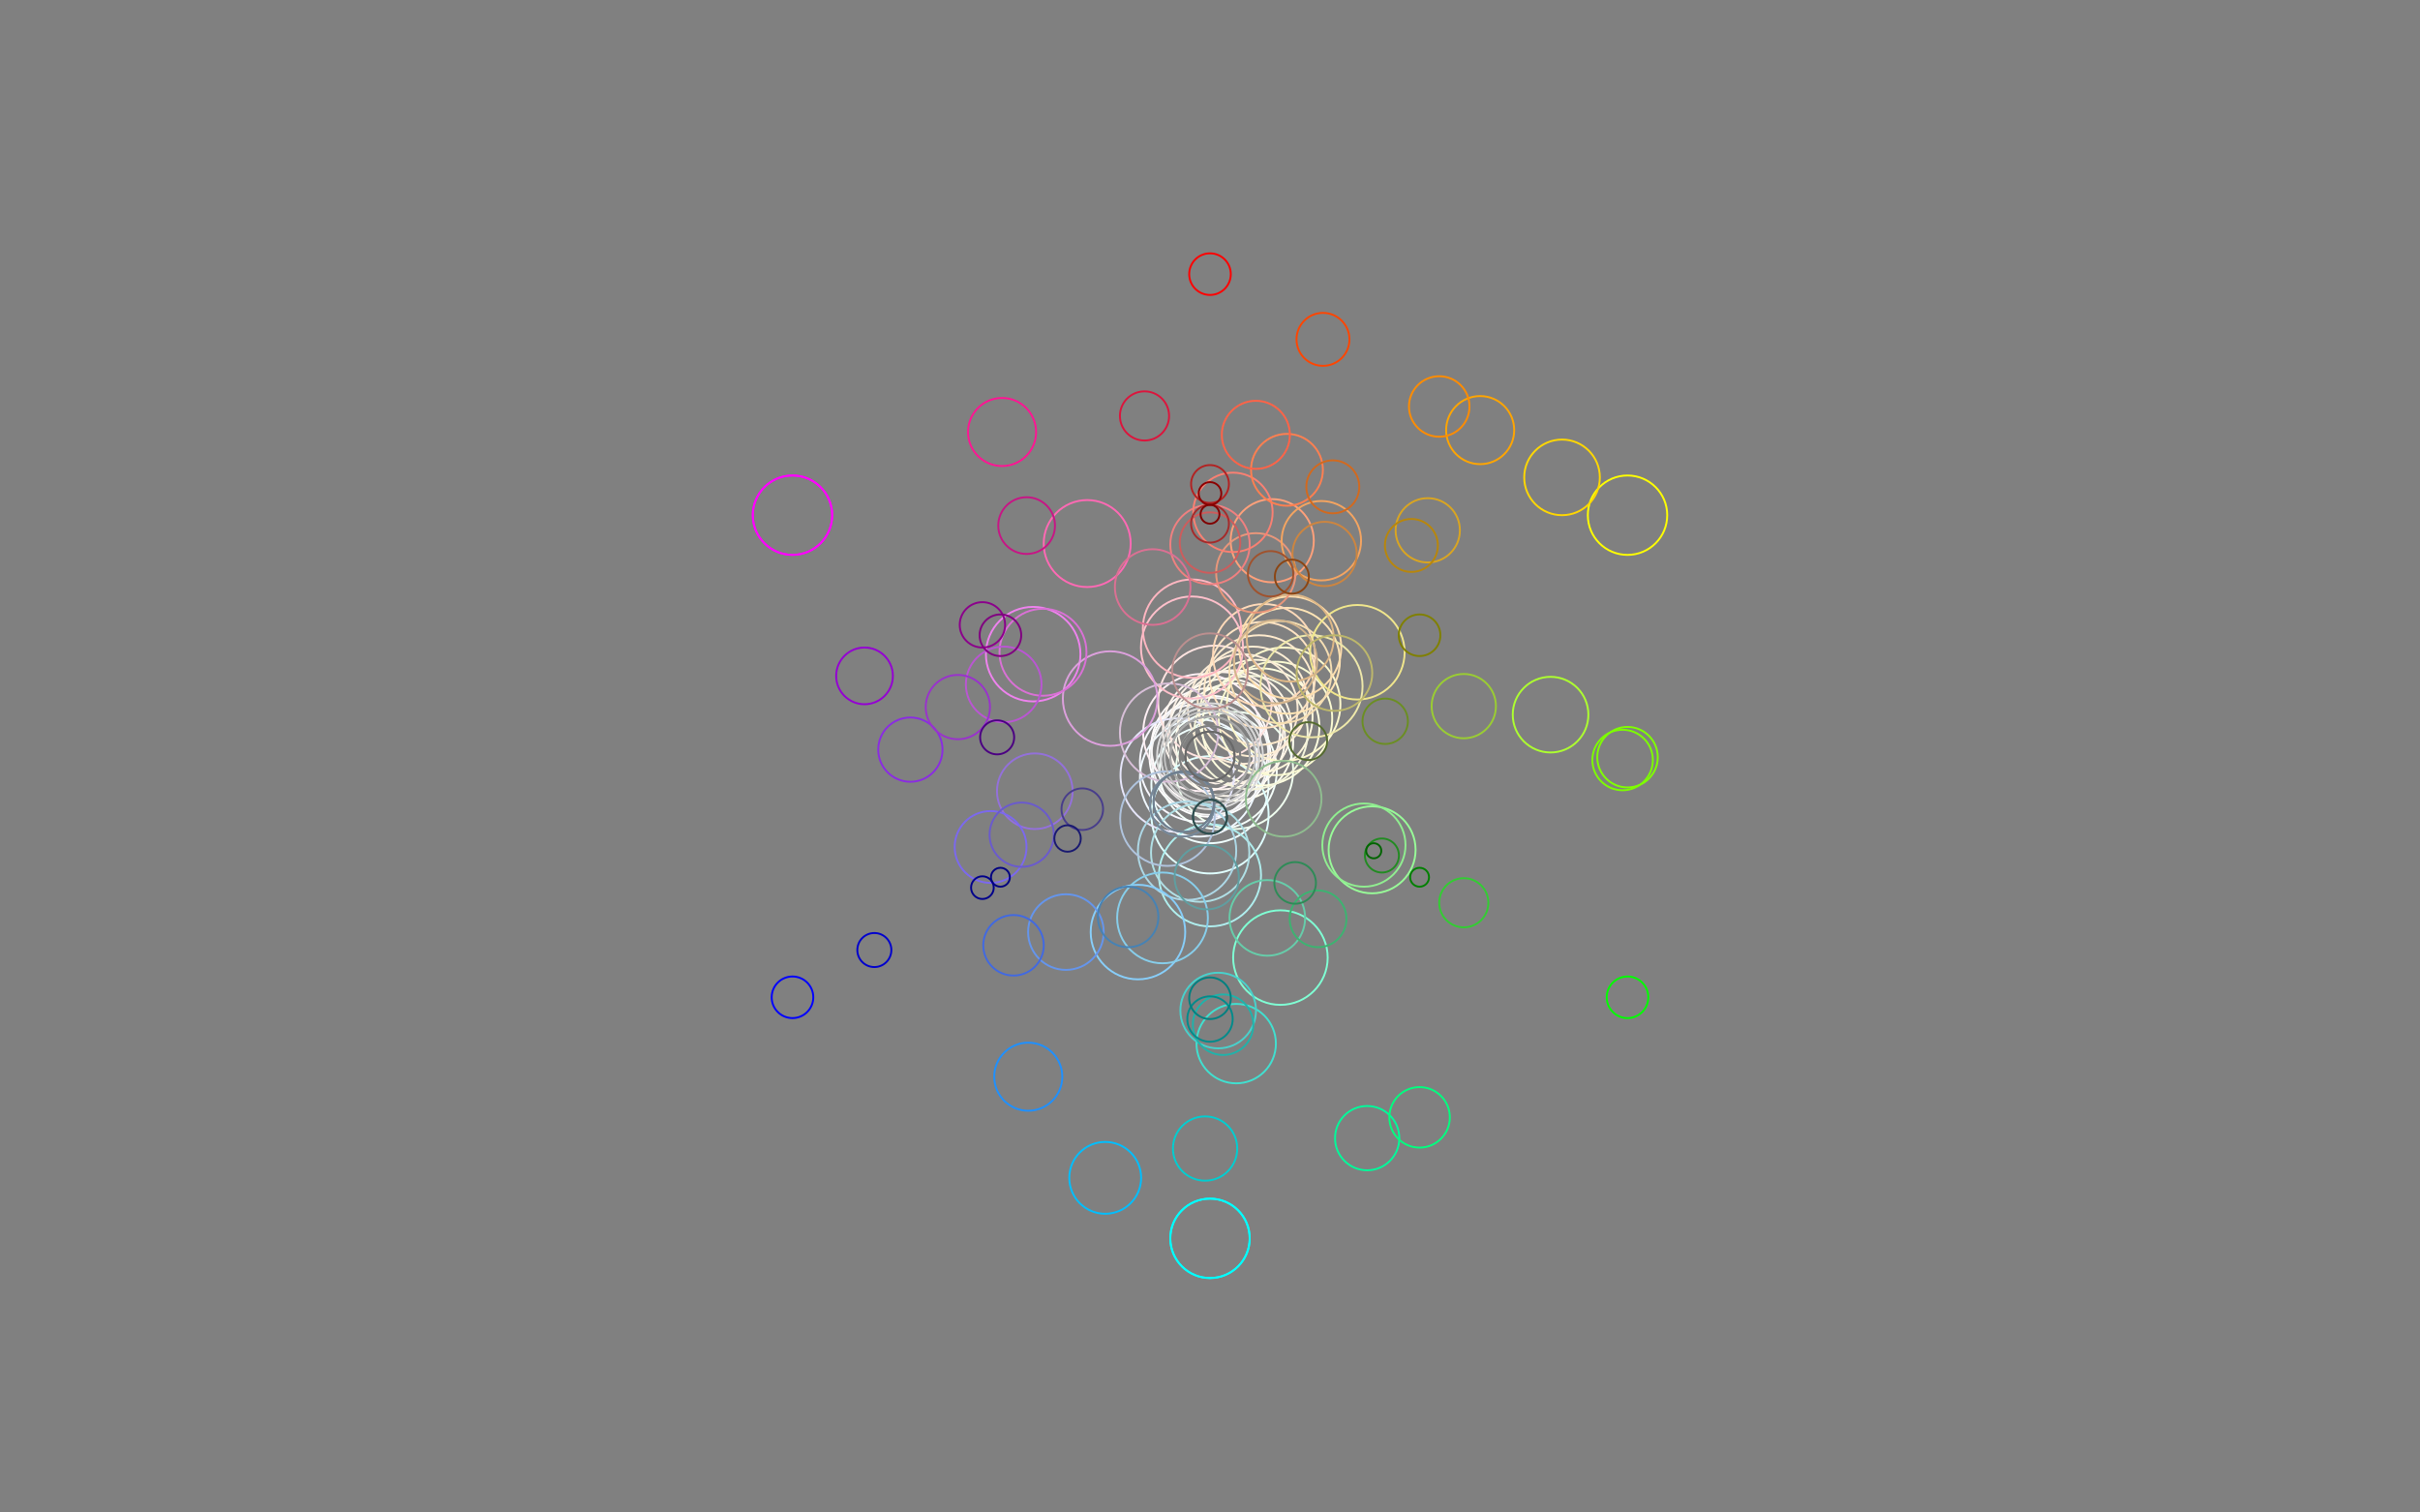 <?xml version="1.0" ?><svg xmlns="http://www.w3.org/2000/svg" version="1.1" width="1280" height="800">
	<rect x="0" y="0" width="1280" height="800" fill="grey"></rect>
	<circle fill="none" stroke="white" cx="640" cy="400" r="32"></circle>
	<circle fill="none" stroke="snow" cx="640" cy="395" r="31"></circle>
	<circle fill="none" stroke="ghostwhite" cx="633.938" cy="403.5" r="31"></circle>
	<circle fill="none" stroke="ivory" cx="652.99" cy="392.5" r="31"></circle>
	<circle fill="none" stroke="mintcream" cx="644.33" cy="407.5" r="31"></circle>
	<circle fill="none" stroke="azure" cx="640" cy="415" r="31"></circle>
	<circle fill="none" stroke="floralwhite" cx="648.66" cy="390" r="31"></circle>
	<circle fill="none" stroke="aliceblue" cx="633.938" cy="411.5" r="31"></circle>
	<circle fill="none" stroke="lavenderblush" cx="635.67" cy="387.5" r="31"></circle>
	<circle fill="none" stroke="seashell" cx="646.062" cy="386.5" r="31"></circle>
	<circle fill="none" stroke="whitesmoke" cx="640" cy="400" r="31"></circle>
	<circle fill="none" stroke="honeydew" cx="652.99" cy="407.5" r="31"></circle>
	<circle fill="none" stroke="lightcyan" cx="640" cy="431" r="31"></circle>
	<circle fill="none" stroke="lightyellow" cx="666.847" cy="384.5" r="31"></circle>
	<circle fill="none" stroke="oldlace" cx="652.99" cy="384.5" r="30"></circle>
	<circle fill="none" stroke="cornsilk" cx="664.249" cy="379" r="30"></circle>
	<circle fill="none" stroke="linen" cx="648.66" cy="385" r="30"></circle>
	<circle fill="none" stroke="lavender" cx="622.679" cy="410" r="30"></circle>
	<circle fill="none" stroke="lemonchiffon" cx="678.971" cy="372.5" r="30"></circle>
	<circle fill="none" stroke="lightgoldenrodyellow" cx="674.641" cy="380" r="30"></circle>
	<circle fill="none" stroke="beige" cx="661.651" cy="387.5" r="30"></circle>
	<circle fill="none" stroke="mistyrose" cx="642.598" cy="371.5" r="30"></circle>
	<circle fill="none" stroke="papayawhip" cx="662.517" cy="371" r="29"></circle>
	<circle fill="none" stroke="antiquewhite" cx="657.321" cy="375" r="29"></circle>
	<circle fill="none" stroke="blanchedalmond" cx="665.981" cy="365" r="29"></circle>
	<circle fill="none" stroke="bisque" cx="667.713" cy="357" r="28"></circle>
	<circle fill="none" stroke="moccasin" cx="680.703" cy="349.5" r="28"></circle>
	<circle fill="none" stroke="gainsboro" cx="640" cy="400" r="28"></circle>
	<circle fill="none" stroke="peachpuff" cx="668.579" cy="346.5" r="27"></circle>
	<circle fill="none" stroke="paleturquoise" cx="640" cy="463" r="27"></circle>
	<circle fill="none" stroke="navajowhite" cx="682.435" cy="342.5" r="27"></circle>
	<circle fill="none" stroke="pink" cx="630.474" cy="342.5" r="27"></circle>
	<circle fill="none" stroke="wheat" cx="677.239" cy="355.5" r="27"></circle>
	<circle fill="none" stroke="palegoldenrod" cx="693.694" cy="363" r="27"></circle>
	<circle fill="none" stroke="lightgray" cx="640" cy="400" r="26"></circle>
	<circle fill="none" stroke="lightgrey" cx="640" cy="400" r="26"></circle>
	<circle fill="none" stroke="lightpink" cx="630.474" cy="332.5" r="26"></circle>
	<circle fill="none" stroke="powderblue" cx="634.804" cy="451" r="26"></circle>
	<circle fill="none" stroke="thistle" cx="618.349" cy="387.5" r="26"></circle>
	<circle fill="none" stroke="lightblue" cx="627.876" cy="450" r="26"></circle>
	<circle fill="none" stroke="khaki" cx="717.942" cy="345" r="25"></circle>
	<circle fill="none" stroke="violet" cx="546.469" cy="346" r="25"></circle>
	<circle fill="none" stroke="plum" cx="587.172" cy="369.5" r="25"></circle>
	<circle fill="none" stroke="lightsteelblue" cx="617.483" cy="433" r="25"></circle>
	<circle fill="none" stroke="aquamarine" cx="677.239" cy="506.5" r="25"></circle>
	<circle fill="none" stroke="lightskyblue" cx="601.895" cy="493" r="25"></circle>
	<circle fill="none" stroke="silver" cx="640" cy="400" r="24"></circle>
	<circle fill="none" stroke="skyblue" cx="614.885" cy="485.5" r="24"></circle>
	<circle fill="none" stroke="palegreen" cx="725.737" cy="449.5" r="23"></circle>
	<circle fill="none" stroke="orchid" cx="551.665" cy="345" r="23"></circle>
	<circle fill="none" stroke="burlywood" cx="682.435" cy="337.5" r="23"></circle>
	<circle fill="none" stroke="hotpink" cx="575.048" cy="287.5" r="23"></circle>
	<circle fill="none" stroke="lightsalmon" cx="672.909" cy="286" r="22"></circle>
	<circle fill="none" stroke="tan" cx="674.641" cy="350" r="22"></circle>
	<circle fill="none" stroke="lightgreen" cx="721.406" cy="447" r="22"></circle>
	<circle fill="none" stroke="magenta" cx="419.164" cy="272.5" r="21"></circle>
	<circle fill="none" stroke="yellow" cx="860.836" cy="272.5" r="21"></circle>
	<circle fill="none" stroke="aqua" cx="640" cy="655" r="21"></circle>
	<circle fill="none" stroke="cyan" cx="640" cy="655" r="21"></circle>
	<circle fill="none" stroke="fuchsia" cx="419.164" cy="272.5" r="21"></circle>
	<circle fill="none" stroke="darkgray" cx="640" cy="400" r="21"></circle>
	<circle fill="none" stroke="darkgrey" cx="640" cy="400" r="21"></circle>
	<circle fill="none" stroke="darksalmon" cx="664.249" cy="303" r="21"></circle>
	<circle fill="none" stroke="sandybrown" cx="698.89" cy="286" r="21"></circle>
	<circle fill="none" stroke="lightcoral" cx="640" cy="288" r="21"></circle>
	<circle fill="none" stroke="turquoise" cx="653.856" cy="552" r="21"></circle>
	<circle fill="none" stroke="salmon" cx="652.124" cy="271" r="21"></circle>
	<circle fill="none" stroke="cornflowerblue" cx="563.79" cy="493" r="20"></circle>
	<circle fill="none" stroke="mediumturquoise" cx="644.33" cy="534.5" r="20"></circle>
	<circle fill="none" stroke="mediumorchid" cx="530.881" cy="362" r="20"></circle>
	<circle fill="none" stroke="darkkhaki" cx="705.818" cy="356" r="20"></circle>
	<circle fill="none" stroke="mediumpurple" cx="547.335" cy="418.5" r="20"></circle>
	<circle fill="none" stroke="palevioletred" cx="609.689" cy="310.5" r="20"></circle>
	<circle fill="none" stroke="mediumaquamarine" cx="670.311" cy="485.5" r="20"></circle>
	<circle fill="none" stroke="greenyellow" cx="820.133" cy="378" r="20"></circle>
	<circle fill="none" stroke="rosybrown" cx="640" cy="355" r="20"></circle>
	<circle fill="none" stroke="darkseagreen" cx="678.971" cy="422.5" r="20"></circle>
	<circle fill="none" stroke="gold" cx="826.195" cy="252.5" r="20"></circle>
	<circle fill="none" stroke="mediumslateblue" cx="523.953" cy="448" r="19"></circle>
	<circle fill="none" stroke="coral" cx="680.703" cy="248.5" r="19"></circle>
	<circle fill="none" stroke="deepskyblue" cx="584.574" cy="623" r="19"></circle>
	<circle fill="none" stroke="dodgerblue" cx="543.871" cy="569.5" r="18"></circle>
	<circle fill="none" stroke="tomato" cx="664.249" cy="230" r="18"></circle>
	<circle fill="none" stroke="deeppink" cx="530.015" cy="228.5" r="18"></circle>
	<circle fill="none" stroke="orange" cx="782.894" cy="227.5" r="18"></circle>
	<circle fill="none" stroke="darkturquoise" cx="637.402" cy="607.5" r="17"></circle>
	<circle fill="none" stroke="goldenrod" cx="755.181" cy="280.5" r="17"></circle>
	<circle fill="none" stroke="cadetblue" cx="638.268" cy="464" r="17"></circle>
	<circle fill="none" stroke="yellowgreen" cx="774.234" cy="373.5" r="17"></circle>
	<circle fill="none" stroke="lightslategray" cx="625.278" cy="425.5" r="17"></circle>
	<circle fill="none" stroke="lightslategrey" cx="625.278" cy="425.5" r="17"></circle>
	<circle fill="none" stroke="blueviolet" cx="481.517" cy="396.5" r="17"></circle>
	<circle fill="none" stroke="darkorchid" cx="506.632" cy="374" r="17"></circle>
	<circle fill="none" stroke="mediumspringgreen" cx="723.138" cy="602" r="17"></circle>
	<circle fill="none" stroke="peru" cx="700.622" cy="293" r="17"></circle>
	<circle fill="none" stroke="slateblue" cx="540.407" cy="441.5" r="17"></circle>
	<circle fill="none" stroke="royalblue" cx="536.077" cy="500" r="16"></circle>
	<circle fill="none" stroke="darkorange" cx="761.244" cy="215" r="16"></circle>
	<circle fill="none" stroke="indianred" cx="640" cy="287" r="16"></circle>
	<circle fill="none" stroke="slategray" cx="626.144" cy="424" r="16"></circle>
	<circle fill="none" stroke="slategrey" cx="626.144" cy="424" r="16"></circle>
	<circle fill="none" stroke="gray" cx="640" cy="400" r="16"></circle>
	<circle fill="none" stroke="grey" cx="640" cy="400" r="16"></circle>
	<circle fill="none" stroke="springgreen" cx="750.851" cy="591" r="16"></circle>
	<circle fill="none" stroke="chartreuse" cx="860.836" cy="400.5" r="16"></circle>
	<circle fill="none" stroke="lightseagreen" cx="646.928" cy="542" r="16"></circle>
	<circle fill="none" stroke="steelblue" cx="596.699" cy="485" r="16"></circle>
	<circle fill="none" stroke="lawngreen" cx="858.238" cy="402" r="16"></circle>
	<circle fill="none" stroke="darkviolet" cx="457.269" cy="357.5" r="15"></circle>
	<circle fill="none" stroke="mediumvioletred" cx="543.005" cy="278" r="15"></circle>
	<circle fill="none" stroke="mediumseagreen" cx="697.158" cy="486" r="15"></circle>
	<circle fill="none" stroke="chocolate" cx="704.952" cy="257.5" r="14"></circle>
	<circle fill="none" stroke="darkgoldenrod" cx="746.521" cy="288.5" r="14"></circle>
	<circle fill="none" stroke="orangered" cx="699.756" cy="179.5" r="14"></circle>
	<circle fill="none" stroke="dimgray" cx="640" cy="400" r="13"></circle>
	<circle fill="none" stroke="dimgrey" cx="640" cy="400" r="13"></circle>
	<circle fill="none" stroke="limegreen" cx="774.234" cy="477.5" r="13"></circle>
	<circle fill="none" stroke="crimson" cx="605.359" cy="220" r="13"></circle>
	<circle fill="none" stroke="sienna" cx="672.043" cy="303.5" r="12"></circle>
	<circle fill="none" stroke="olivedrab" cx="732.665" cy="381.5" r="12"></circle>
	<circle fill="none" stroke="darkcyan" cx="640" cy="539" r="12"></circle>
	<circle fill="none" stroke="darkmagenta" cx="519.622" cy="330.5" r="12"></circle>
	<circle fill="none" stroke="seagreen" cx="685.033" cy="467" r="11"></circle>
	<circle fill="none" stroke="darkslateblue" cx="572.45" cy="428" r="11"></circle>
	<circle fill="none" stroke="olive" cx="750.851" cy="336" r="11"></circle>
	<circle fill="none" stroke="purple" cx="529.149" cy="336" r="11"></circle>
	<circle fill="none" stroke="teal" cx="640" cy="528" r="11"></circle>
	<circle fill="none" stroke="lime" cx="860.836" cy="527.5" r="11"></circle>
	<circle fill="none" stroke="red" cx="640" cy="145" r="11"></circle>
	<circle fill="none" stroke="blue" cx="419.164" cy="527.5" r="11"></circle>
	<circle fill="none" stroke="brown" cx="640" cy="277" r="10"></circle>
	<circle fill="none" stroke="firebrick" cx="640" cy="256" r="10"></circle>
	<circle fill="none" stroke="darkolivegreen" cx="691.962" cy="392" r="10"></circle>
	<circle fill="none" stroke="saddlebrown" cx="683.301" cy="305" r="9"></circle>
	<circle fill="none" stroke="forestgreen" cx="730.933" cy="452.5" r="9"></circle>
	<circle fill="none" stroke="mediumblue" cx="462.465" cy="502.5" r="9"></circle>
	<circle fill="none" stroke="darkslategray" cx="640" cy="432" r="9"></circle>
	<circle fill="none" stroke="darkslategrey" cx="640" cy="432" r="9"></circle>
	<circle fill="none" stroke="indigo" cx="527.417" cy="390" r="9"></circle>
	<circle fill="none" stroke="midnightblue" cx="564.656" cy="443.5" r="7"></circle>
	<circle fill="none" stroke="darkblue" cx="519.622" cy="469.5" r="6"></circle>
	<circle fill="none" stroke="darkred" cx="640" cy="261" r="6"></circle>
	<circle fill="none" stroke="maroon" cx="640" cy="272" r="5"></circle>
	<circle fill="none" stroke="navy" cx="529.149" cy="464" r="5"></circle>
	<circle fill="none" stroke="green" cx="750.851" cy="464" r="5"></circle>
	<circle fill="none" stroke="darkgreen" cx="726.603" cy="450" r="4"></circle>
	<circle fill="none" stroke="black" cx="640" cy="400" r="0"></circle>
</svg>
<!--sinlin v0.2.0-->